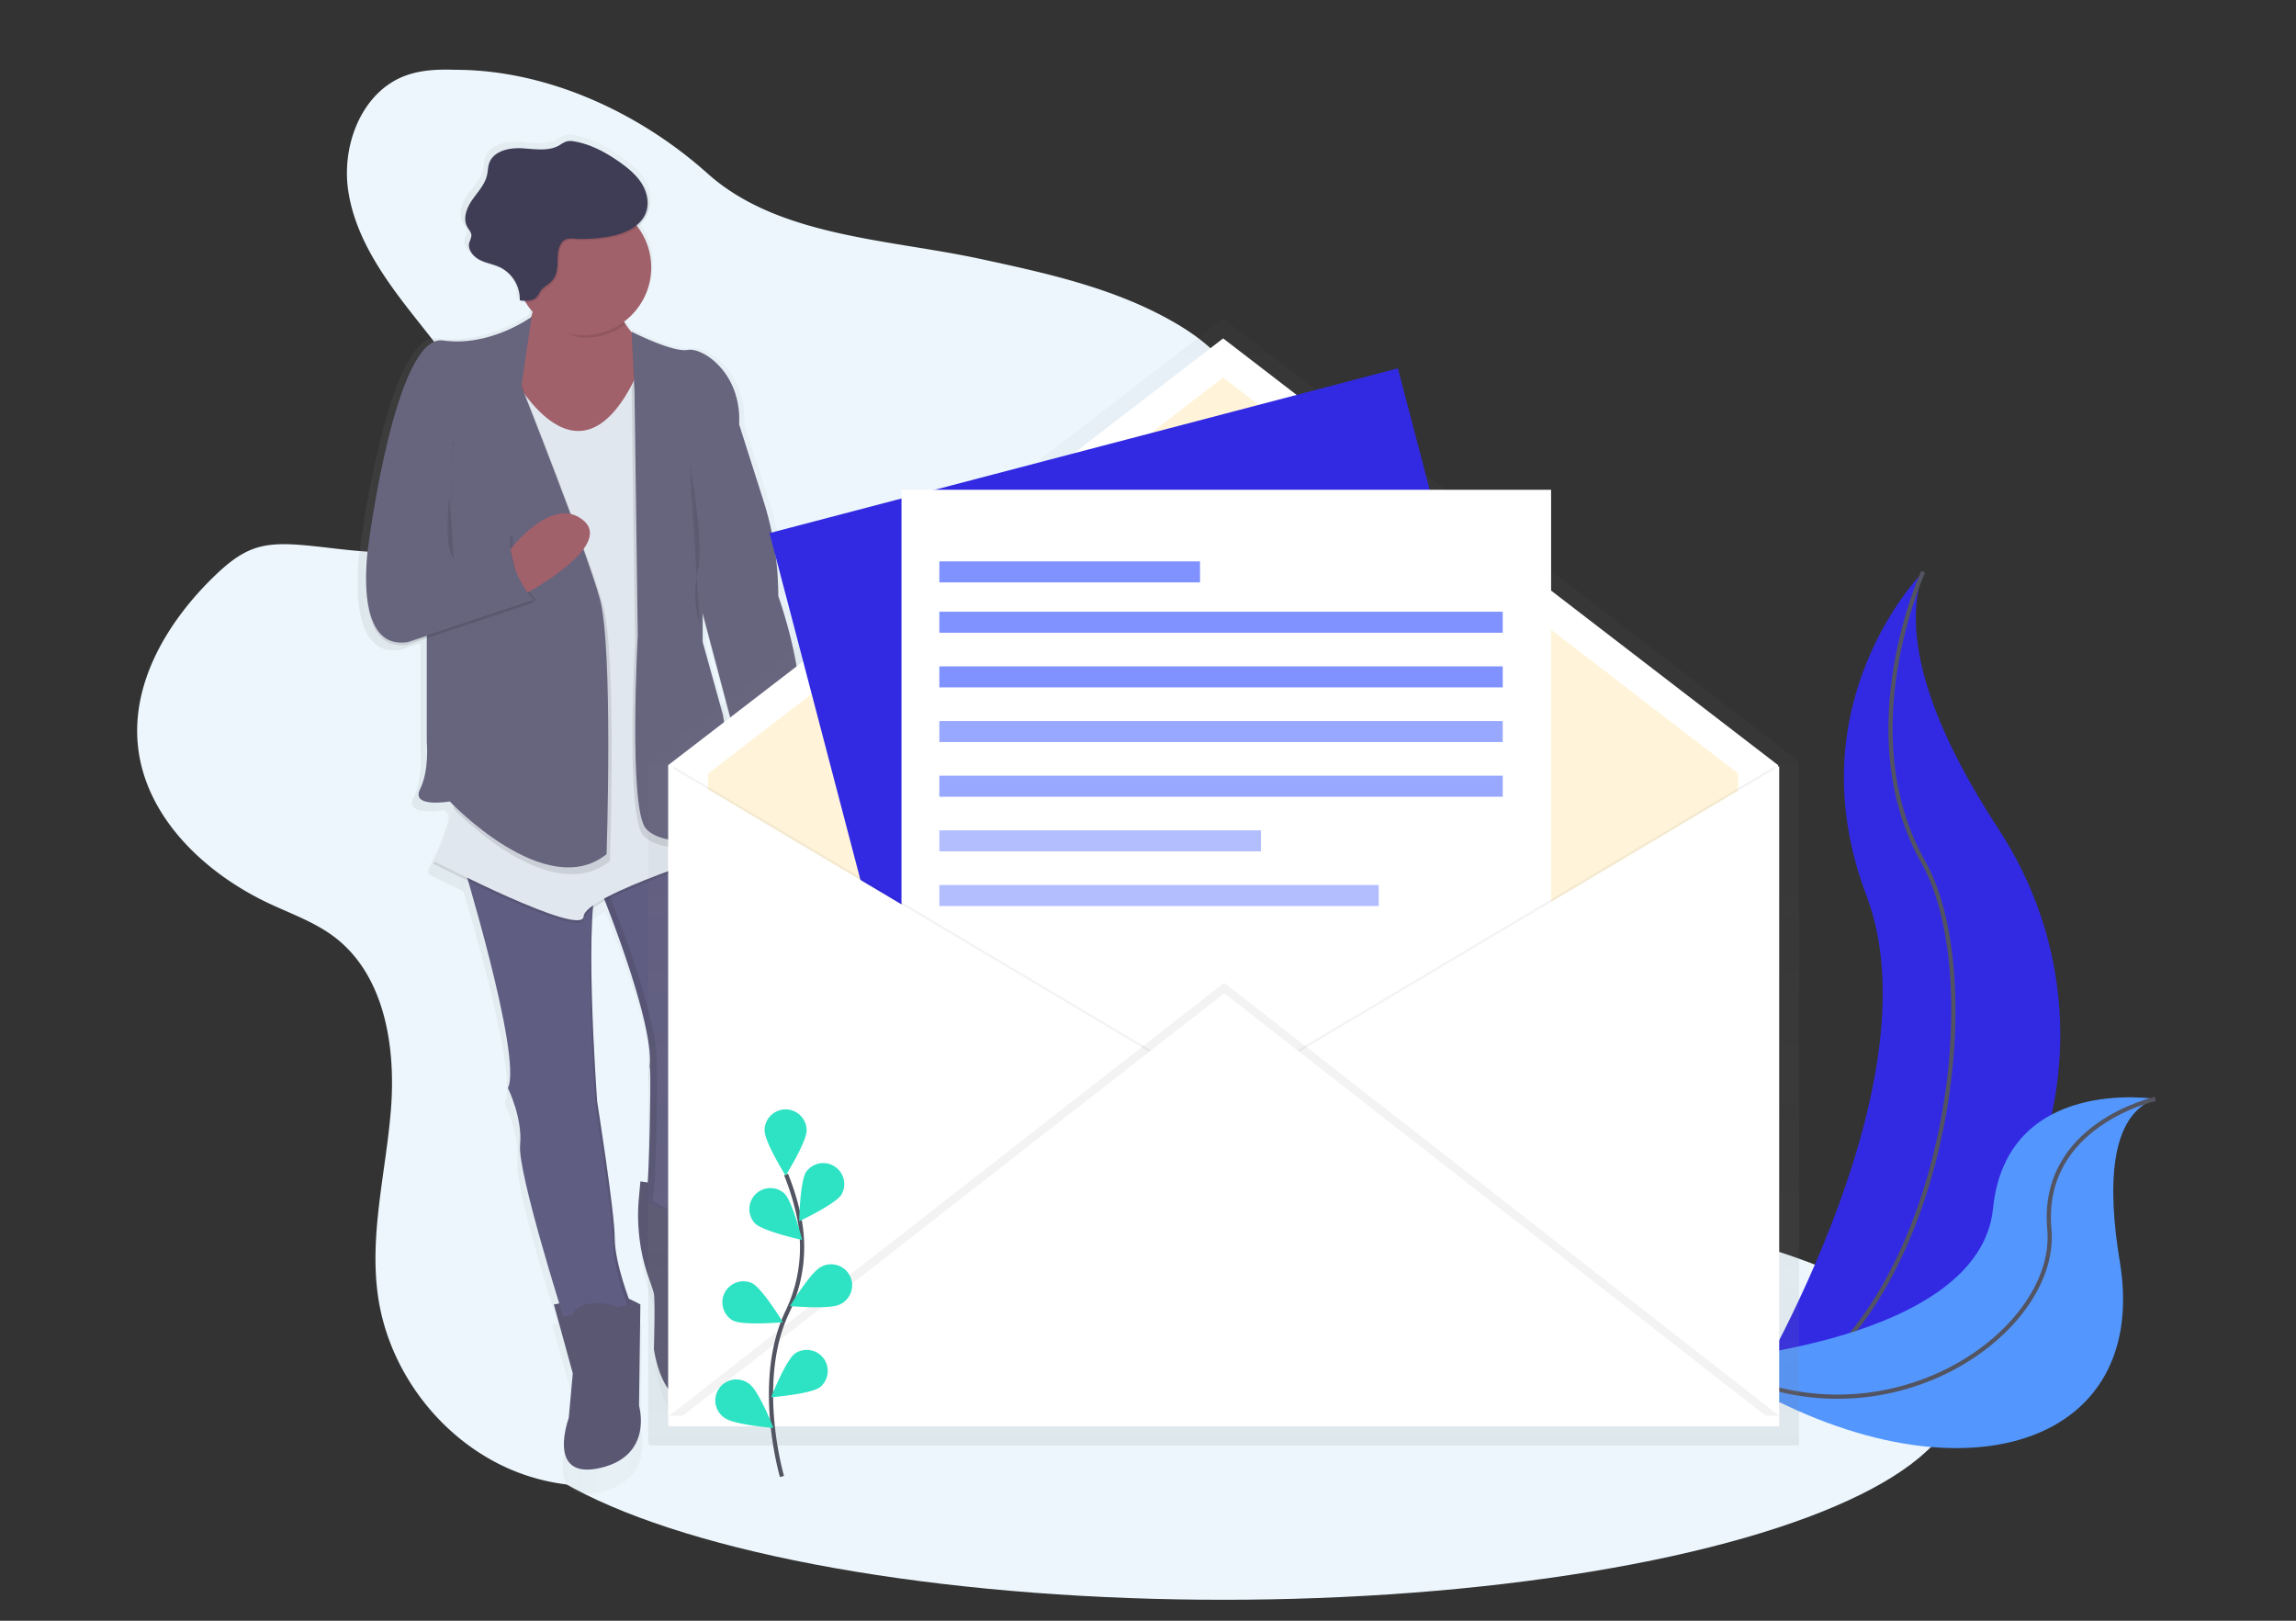 <svg xmlns="http://www.w3.org/2000/svg" width="340" height="240" viewBox="0 0 340 240">
    <rect x="0" y="0" width="340" height="240" fill="#333333" stroke="none"/>
    <defs>
        <linearGradient id="a" x1=".006%" x2="99.948%" y1="50.008%" y2="50.008%">
            <stop offset="0%" stop-color="gray" stop-opacity=".25"/>
            <stop offset="54%" stop-color="gray" stop-opacity=".12"/>
            <stop offset="100%" stop-color="gray" stop-opacity=".1"/>
        </linearGradient>
        <linearGradient id="b" x1="50.001%" x2="50.001%" y1="100.006%" y2="-.001%">
            <stop offset="0%" stop-color="gray" stop-opacity=".25"/>
            <stop offset="54%" stop-color="gray" stop-opacity=".12"/>
            <stop offset="100%" stop-color="gray" stop-opacity=".1"/>
        </linearGradient>
    </defs>
    <g fill="none" fill-rule="evenodd" transform="translate(20 10)">
        <ellipse cx="161.128" cy="195.767" fill="#ECF6FC" fill-rule="nonzero" rx="108.959" ry="31.131"/>
        <path fill="#322AE3" fill-rule="nonzero" d="M264.794 74.665s-19.301 19.3-8.405 47.941c10.896 28.64-18.679 76.271-18.679 76.271s.311-.046.906-.15c39.642-6.997 59.339-52.337 37.295-86.017-8.184-12.521-14.924-27.212-11.117-38.045z"/>
        <path stroke="#535461" stroke-width=".623" d="M264.794 74.665s-10.896 23.66 0 42.96c10.896 19.302 1.868 73.47-27.084 81.252"/>
        <path fill="#5397FE" fill-rule="nonzero" d="M299.169 152.732s-22.025-3.509-24.033 16.232c-2.008 19.74-42.338 22.473-42.338 22.473s.261.18.756.504c33.31 21.867 65.154 13.928 60.357-15.108-1.796-10.793-1.653-21.636 5.258-24.101z"/>
        <path stroke="#535461" stroke-width=".623" d="M299.169 152.732s-17.097 3.754-15.693 19.301c1.404 15.547-25.4 34.176-50.69 19.398"/>
        <path fill="#ECF6FC" fill-rule="nonzero" d="M47.444.336c-2.51-.087-5.08 0-7.434.878-6.404 2.388-9.44 10.199-8.452 16.963.986 6.765 5.046 12.64 9.258 18.022 4.212 5.383 8.776 10.697 11.086 17.122 1.151 3.21 1.69 6.805.52 10.009-1.806 4.94-7.25 7.702-12.478 8.274-5.227.573-10.475-.544-15.721-.934-2.2-.155-4.464-.174-6.537.548-2.276.788-4.172 2.394-5.915 4.07C4.969 81.855-.476 90.821.405 100.235c.996 10.671 9.88 19.108 19.612 23.631 3.222 1.5 6.631 2.715 9.467 4.857 7.472 5.647 9.15 16.228 8.406 25.57-.744 9.343-3.279 18.695-1.868 27.956 1.659 10.772 9.003 20.5 18.909 25.045 8.825 4.047 19.87 3.795 27.706-1.93 3.82-2.802 6.709-6.665 9.221-10.672a92.107 92.107 0 0 0 9.168-19.264c1.093-3.21 2.12-6.662 4.67-8.894 1.557-1.373 3.574-2.141 5.57-2.74 6.014-1.799 12.349-2.294 18.42-3.894 6.07-1.6 12.178-4.582 15.478-9.915 4.67-7.568 2.49-17.246 2.512-26.15.038-20.285 12.175-38.447 16.655-58.215 1.463-6.463 2.008-13.614-1.26-19.376-2.223-3.932-5.968-6.734-9.906-8.913-8.655-4.806-18.492-6.945-28.17-9.028-13.453-2.889-29.787-3.262-40.213-12.608C74.777 6.731 61.088.336 47.444.336z"/>
        <path fill="url(#a)" fill-rule="nonzero" d="M63.55 69.201c0-4.89-.766-9.748-2.269-14.401l-3.735-11.584v-.573c.115-7.424-5.672-11.13-7.901-10.727-2.282.41-8.614-2.765-8.614-2.765v.087a11.86 11.86 0 0 1-1.17-1.6 10.155 10.155 0 0 0 2.088-14.376 4.461 4.461 0 0 0 1.504-2.017c.516-1.454.121-3.114-.72-4.409a8.542 8.542 0 0 0-1.245-1.485 15.765 15.765 0 0 0-2.322-1.899C37.089 2.014 34.808.778 32.317.34a2.852 2.852 0 0 0-1.31 0c-.375.151-.73.343-1.062.573-1.706.971-3.83.551-5.797.448-1.967-.102-4.358.449-4.98 2.295-.194.57-.181 1.186-.312 1.771-.311 1.432-1.416 2.544-2.27 3.736-.852 1.192-1.49 2.802-.78 4.097.242.436.622.837.622 1.335 0 .358-.212.679-.311 1.021-.215.779.19 1.557.812 2.12.268.29.584.53.934.713.987.505 2.123.66 3.129 1.127a5.14 5.14 0 0 1 1.363.934 5.36 5.36 0 0 1 1.482 3.87l.209.021v.184c.218.025.448.047.675.056.327.528.701 1.025 1.118 1.485-.07.266-.15.536-.24.81-.732.507-6.715 4.492-13.52 3.533C4.816 29.444.663 61.198.663 61.198c-.27 1.815-.4 3.649-.392 5.485-.031 4.67.95 10.78 6.413 9.88l2.904-.955v15.705s.414 4.303-1.036 7.16c-1.451 2.858 4.567 1.844 4.567 1.844s.23.24.653.647l-.134.377.178.18a41.183 41.183 0 0 1-3.185 7.811l.171.087a6.283 6.283 0 0 1-.17.312s2.234 1.142 5.31 2.615c2.472 8.355 7.883 27.706 6.102 31.392l.05.106c.333.691 2.194 4.766 1.818 8.499-.34 3.337 4.28 18.5 6.005 24.008l-.816.165 2.905 10.447-.623 6.762s-3.527 9.423 4.773 7.58c8.3-1.842 6.017-9.423 6.017-9.423l.209-15.366s-.8-.445-1.787-.872c-.679-1.833-2.158-6.167-2.158-9.165 0-3.891-2.699-20.692-2.699-20.692V145.668l-.015-.224v-.037c0-.209-.034-.495-.06-.844v-.019c-.31-4.542-1.245-19.973-.563-28.018.6-.408 1.224-.78 1.868-1.114 2.02 5.105 7.229 18.9 6.896 24.687-.414 7.16-.103 1.538 0 .622.03-.283.053.06.062.829V144.579c0 .622 0 1.313-.022 2.032v.436c0 .44 0 .888-.022 1.342 0 .623-.025 1.227-.037 1.852-.031 1.401-.072 2.818-.122 4.144 0 .147-.005.294-.015.439-.01.29-.022.575-.034.853l-.038.815c-.012.264-.026.52-.04.77-.016.292-.034.572-.05.84l-1.127-.162-.24 2.59a28.161 28.161 0 0 0 1.557 12.141c.386 1.065.685 1.946.75 2.26.209 1.025 0 8.406 0 8.406s1.245 9.629 7.058 7.782c2.615-.83 3.885-3.359 4.492-5.893a14.613 14.613 0 0 0-.72-8.8c-.824-2.074-1.668-4.981-1.073-7.229 1.036-3.891 1.036-9.423 1.036-9.423l-.641-.09c.16-.304.304-.616.433-.935 0 0-.209-14.136 1.659-15.98 1.027-1.014.934-3.452.623-5.444a37.254 37.254 0 0 1-.312-8.717c.128-1.497.312-2.801.526-3.265.548-1.084 1.096-12.004-1.329-17.26l.498-.155-.078-.386.078-.025c.366.977.782 1.934 1.246 2.867.122.096.263.166.414.206 6.72-1.18 6.992-7.453 6.618-10.877.283.137.439.224.439.224l.623-9.028c.638-1.442.874-3.281.859-5.27.028-7.111-3.384-16.438-3.384-16.438zm-7.408 25.661c-.461-3.931-1.1-7.633-1.1-7.633L51.93 76.165v-4.028l4.937 18.43-.725 4.295z" opacity=".5" transform="translate(32.688 9.65)"/>
        <path fill="#5A5773" fill-rule="nonzero" d="M74.833 164.948l-.23 2.53a27.853 27.853 0 0 0 1.51 11.877c.37 1.043.66 1.902.721 2.21.2 1.003 0 8.21 0 8.21s1.202 9.41 6.809 7.608c2.521-.81 3.736-3.284 4.333-5.76.648-2.87.405-5.87-.697-8.598-.797-2.026-1.613-4.875-1.037-7.063 1.003-3.804 1.003-9.209 1.003-9.209l-12.412-1.805z"/>
        <path fill="#605D82" fill-rule="nonzero" d="M68.828 121.501s7.807 19.021 7.406 26.026c-.402 7.004-.1 1.5 0 .6.177-1.603 0 17.434-.601 19.613 0 0 8.209 6.005 11.412-2.002 0 0-.199-13.812 1.6-15.615.99-.99.894-3.375.601-5.32a36.875 36.875 0 0 1-.31-8.508c.12-1.463.289-2.752.506-3.191.601-1.202 1.202-14.816-2.403-18.62l-18.211 7.017z"/>
        <path fill="#000" fill-rule="nonzero" d="M76.635 167.75c.601-2.202.778-21.226.601-19.613-.1.9-.402 6.407 0-.6.402-7.009-7.406-26.026-7.406-26.026l17.468-6.719a4.64 4.64 0 0 0-.25-.289l-18.217 7.008s7.807 19.02 7.406 26.025c-.402 7.005-.1 1.5 0 .6.177-1.602 0 17.434-.601 19.613 0 0 3.278 2.398 6.5 2.142-2.867-.215-5.5-2.142-5.5-2.142z" opacity=".1"/>
        <path fill="#5A5773" fill-rule="nonzero" d="M62.02 183.166l2.801 10.21-.6 6.606s-3.403 9.209 4.603 7.407c8.007-1.803 5.806-9.209 5.806-9.209l.2-15.014s-3.204-1.803-4.605-1.6c-1.4.202-8.206 1.6-8.206 1.6z"/>
        <path fill="#605D82" fill-rule="nonzero" d="M48.206 116.698s9.209 29.83 7.008 34.434c0 0 2.2 4.405 1.802 8.405-.398 4 6.407 25.425 6.407 25.425l10.012-1.803s-2.403-6.005-2.403-9.81c0-3.803-2.603-20.234-2.603-20.234s-2.2-30.032.402-33.236l-20.625-3.181z"/>
        <g fill="#000" fill-rule="nonzero" opacity=".1">
            <path d="M68.052 122.32c-1.659 6.799.175 31.819.175 31.819s2.602 16.415 2.602 20.235c0 2.905 1.398 7.089 2.061 8.907l.542-.097s-2.403-6.005-2.403-9.81c0-3.803-2.603-20.234-2.603-20.234s-1.675-22.866-.374-30.82zM55.214 151.132l.05.102c.015-.102.03-.211.04-.31-.026.07-.056.14-.09.208zM68.376 120.863c.091-.345.244-.671.452-.962l-20.622-3.203s.122.389.33 1.083l19.84 3.082z"/>
        </g>
        <path fill="#A1616A" fill-rule="nonzero" d="M96.254 105.886s3.004 11.207-6.005 12.813a1.096 1.096 0 0 1-.402-.199s-5.205-10.21-1.201-14.214l7.608 1.6zM59.417 31.417s.6 8.406-6.006 12.412c-6.606 4.007 14.01 15.015 14.01 15.015l10.811-17.219s-4.6.595-7.403-7.406l-11.412-2.802z"/>
        <path fill="#000" fill-rule="nonzero" d="M55.012 44.424s10.21 21.222 19.42 1.202l14.214 70.468s-22.026 6.808-22.222 10.011c-.196 3.204-22.218-8.206-22.218-8.206s4.804-8.81 3.605-14.214c-1.199-5.404 7.2-59.261 7.2-59.261z" opacity=".1"/>
        <path fill="#E1E7EF" fill-rule="nonzero" d="M55.012 44.022s10.21 21.222 19.42 1.202l14.214 70.471s-22.026 6.809-22.222 10.012c-.196 3.203-22.218-8.21-22.218-8.21s4.804-8.81 3.605-14.214c-1.199-5.404 7.2-59.26 7.2-59.26z"/>
        <path fill="#5A5773" fill-rule="nonzero" d="M65.023 188.772s-2.602-5.806 3.403-5.806 5.006 5.205 5.006 5.205l-8.409.601zM78.637 173.755s-2.403-6.208 3.605-6.407c6.008-.2 3.004 5.603 3.004 5.603l-6.61.804z"/>
        <path fill="#000" fill-rule="nonzero" d="M73.531 39.511s6.105 3.114 8.31 2.703c2.203-.411 8.006 3.402 7.608 11.01l3.617 11.351a46.354 46.354 0 0 1 2.18 14.074s5.204 14.414 2.403 20.82l-.601 8.81s-4.604-2.602-9.411-1.802l1.21-7.194-5.416-20.425-9.01-21.823-.89-17.524z" opacity=".1"/>
        <path fill="#67647E" fill-rule="nonzero" d="M73.531 39.116s6.105 3.113 8.31 2.702c2.203-.41 8.006 3.403 7.608 11.011l3.617 11.35a46.354 46.354 0 0 1 2.18 14.075s5.204 14.414 2.403 20.82l-.601 8.81s-4.604-2.602-9.411-1.802l1.202-7.207-5.408-20.419-9-21.822-.9-17.518z"/>
        <path fill="#000" fill-rule="nonzero" d="M83.643 63.442v22.623l3.004 10.812s2.002 11.81 1.4 15.416c-.6 3.605-10.21 4.405-12.813 1.4-2.602-3.004-1.201-28.64-1.201-28.64l-.502-37.528.402-1.202 9.71 17.119z" opacity=".1"/>
        <path fill="#67647E" fill-rule="nonzero" d="M84.054 62.443v22.622l3.004 10.812s2.002 11.811 1.4 15.416c-.6 3.605-10.21 4.405-12.813 1.401-2.602-3.004-1.201-28.64-1.201-28.64l-.502-37.538 10.112 15.927z"/>
        <path fill="#000" fill-rule="nonzero" d="M43.702 81.261l6.406 19.924-3.004 8.508s14.215 15.015 23.224 7.808c0 0 1.002-30.633-1.002-37.84C67.32 72.454 57.714 48.22 57.714 48.22l-1.99-6.398-10.609 6.006-1.413 33.434z" opacity=".1"/>
        <path fill="#67647E" fill-rule="nonzero" d="M43.2 80.259V99.87s.402 4.206-1.002 7.008c-1.404 2.802 4.405 1.802 4.405 1.802s14.215 15.015 23.224 7.808c0 0 1.002-30.633-1.003-37.84-2.004-7.206-11.611-31.442-11.611-31.442L55.21 40.8 44.6 46.805l-1.4 33.454z"/>
        <path fill="#000" fill-rule="nonzero" d="M58.716 37.317s-6.105 4.504-13.112 3.502c-7.008-1.002-11.011 30.032-11.011 30.032s-2.603 16.017 5.806 14.616l18.62-6.207s-4.004-4.206-3.403-9.61l-9.013 3.601.405-17.215 11.708-18.72z" opacity=".1"/>
        <path fill="#000" fill-rule="nonzero" d="M34.991 70.45s-2.602 16.016 5.806 14.615l18.62-6.207s-4.004-4.203-3.403-9.61l-9.006 3.605-12.017-2.404z" opacity=".1"/>
        <path fill="#A1616A" fill-rule="nonzero" d="M55.572 71.358s6.248-8.215 10.85-4.27c4.6 3.944-9.2 11.172-9.2 11.172l-1.65-6.902z"/>
        <path fill="#67647E" fill-rule="nonzero" d="M58.716 36.915s-6.105 4.505-13.112 3.502C38.596 39.415 34.593 70.45 34.593 70.45s-2.603 16.017 5.806 14.616l18.62-6.207s-4.004-4.206-3.403-9.61l-9.013 3.605.405-17.219 10.21-8.405 1.498-10.314z"/>
        <path fill="#000" fill-rule="nonzero" d="M71.029 34.611L59.616 31.81s.594.672-.1 3.303c1.837 2.107 4.094 4.906 7.107 4.906a9.962 9.962 0 0 0 5.984-1.983 18 18 0 0 1-1.578-3.425z" opacity=".1"/>
        <circle cx="66.424" cy="29.609" r="10.012" fill="#A1616A" fill-rule="nonzero"/>
        <path fill="#000" fill-rule="nonzero" d="M70.22 25.263c2.321-.396 4.874-1.426 5.652-3.649.499-1.422.119-3.041-.694-4.308-.812-1.267-2.008-2.242-3.24-3.113-2.002-1.407-4.21-2.615-6.619-3.039-.415-.1-.848-.1-1.264 0a5.218 5.218 0 0 0-1.024.56c-1.647.95-3.695.54-5.604.44-1.908-.1-4.196.438-4.797 2.241-.187.557-.174 1.158-.311 1.73-.312 1.402-1.367 2.491-2.18 3.659-.812 1.167-1.438 2.746-.753 4.003.234.427.623.819.623 1.305-.06.345-.165.68-.311.999-.284 1.033.541 2.076 1.494 2.568.952.492 2.048.645 3.02 1.102a5.292 5.292 0 0 1 2.948 4.9c.884.103 1.914.156 2.512-.504.268-.296.398-.691.641-1.006.312-.41.797-.653 1.196-.983 2.095-1.722.607-4.1 1.793-5.956.622-.955 1.612-.663 2.615-.647 1.44.033 2.88-.068 4.302-.302z" opacity=".1"/>
        <path fill="#3F3D56" fill-rule="nonzero" d="M70.02 25.064c2.322-.396 4.875-1.426 5.653-3.649.498-1.423.119-3.041-.694-4.309-.812-1.267-2.008-2.24-3.24-3.113-2.002-1.407-4.21-2.615-6.62-3.038-.415-.1-.848-.1-1.263 0a5.218 5.218 0 0 0-1.024.56c-1.647.95-3.696.539-5.604.44-1.908-.1-4.196.438-4.797 2.24-.187.558-.174 1.159-.311 1.732-.312 1.4-1.367 2.49-2.18 3.658-.812 1.167-1.438 2.745-.753 4.003.233.426.623.819.623 1.304-.06.346-.165.681-.312 1-.283 1.033.542 2.076 1.495 2.568.952.492 2.048.644 3.02 1.102a5.292 5.292 0 0 1 2.957 4.912c.884.103 1.914.156 2.512-.504.268-.296.398-.691.641-1.005.312-.411.797-.654 1.196-.984 2.095-1.722.607-4.1 1.793-5.955.623-.956 1.612-.664 2.615-.648a23.105 23.105 0 0 0 4.293-.314z"/>
        <path fill="#000" fill-rule="nonzero" d="M82.14 58.738s2.2 11.413 1.2 15.818c-.61 2.562-.52 5.242.262 7.757M46.56 63.541s-.96 7.609.638 9.209" opacity=".1"/>
        <path fill="#000" fill-rule="nonzero" d="M102.461 157.305a.467.467 0 1 0 0-.934.467.467 0 0 0 0 .934z"/>
        <path fill="url(#b)" fill-rule="nonzero" d="M170.287 65.858v-.259L85.349.286a.311.311 0 0 0-.37 0L.036 65.6v101.238H.2V167h170.253V65.761l-.165.097z" opacity=".5" transform="translate(75.96 37.046)"/>
        <path fill="#FFF" fill-rule="nonzero" d="M243.314 201.06H78.942v-97.752l82.186-63.196 82.186 63.196z"/>
        <path fill="#FFF4D9" fill-rule="nonzero" d="M237.399 195.266H84.857V104.55l76.27-58.647L237.4 104.55z"/>
        <path fill="#322AE3" fill-rule="nonzero" d="M93.953 68.942l93.05-24.394 31.026 118.345-93.051 24.394z"/>
        <path fill="#FFF" fill-rule="nonzero" d="M113.497 62.527h96.195v122.345h-96.195z"/>
        <path fill="#000" fill-rule="nonzero" d="M79.72 103.464l82.186 48.876-82.186 48.875z" opacity=".05"/>
        <path fill="#FFF" fill-rule="nonzero" d="M79.098 103.464l82.186 48.876-82.186 48.875z"/>
        <path fill="#000" fill-rule="nonzero" d="M242.847 103.464L160.66 152.34l82.186 48.875z" opacity=".05"/>
        <path fill="#FFF" fill-rule="nonzero" d="M243.47 103.464l-82.186 48.876 82.185 48.875z"/>
        <path fill="#000" fill-rule="nonzero" d="M79.098 199.659l82.186-64.13 82.185 64.13z" opacity=".05"/>
        <path fill="#FFF" fill-rule="nonzero" d="M79.098 201.215l82.186-64.13 82.185 64.13z"/>
        <path stroke="#535461" stroke-width=".623" d="M95.8 208.64s-4.129-14.009.775-24.326a22.131 22.131 0 0 0 1.79-13.884 37.223 37.223 0 0 0-1.965-6.516"/>
        <path fill="#2EE2C4" fill-rule="nonzero" d="M99.448 157.395c0 1.719-3.113 6.697-3.113 6.697s-3.113-4.981-3.113-6.697a3.113 3.113 0 1 1 6.226 0zM104.6 166.909c-.934 1.441-6.25 3.932-6.25 3.932s.096-5.872 1.03-7.313a3.113 3.113 0 0 1 5.22 3.38zM104.364 183.162c-1.535.772-7.382.24-7.382.24s3.048-5.018 4.58-5.79a3.113 3.113 0 1 1 2.802 5.554v-.004zM101.425 195.425c-1.382 1.021-7.235 1.482-7.235 1.482s2.154-5.46 3.536-6.482a3.113 3.113 0 0 1 3.699 5zM91.808 171.17c1.246 1.196 6.97 2.438 6.97 2.438s-1.403-5.7-2.636-6.895a3.113 3.113 0 0 0-4.334 4.46v-.002zM88.552 185.556c1.535.772 7.381.24 7.381.24s-3.047-5.018-4.58-5.79a3.113 3.113 0 0 0-2.8 5.553v-.003zM87.307 199.97c1.382 1.021 7.235 1.482 7.235 1.482s-2.155-5.46-3.537-6.482a3.113 3.113 0 1 0-3.698 5z"/>
        <path fill="#0027FF" fill-rule="nonzero" d="M119.101 73.13h38.602v3.113h-38.602zM119.101 80.583h83.431v3.113h-83.431zM119.101 88.677h83.431v3.113h-83.431z" opacity=".5"/>
        <path fill="#0027FF" fill-rule="nonzero" d="M119.101 96.771h83.431v3.113h-83.431zM119.101 104.865h83.431v3.113h-83.431z" opacity=".4"/>
        <path fill="#0027FF" fill-rule="nonzero" d="M119.101 112.959h47.63v3.113h-47.63zM119.101 121.053h65.064v3.113h-65.064z" opacity=".3"/>
    </g>
</svg>

